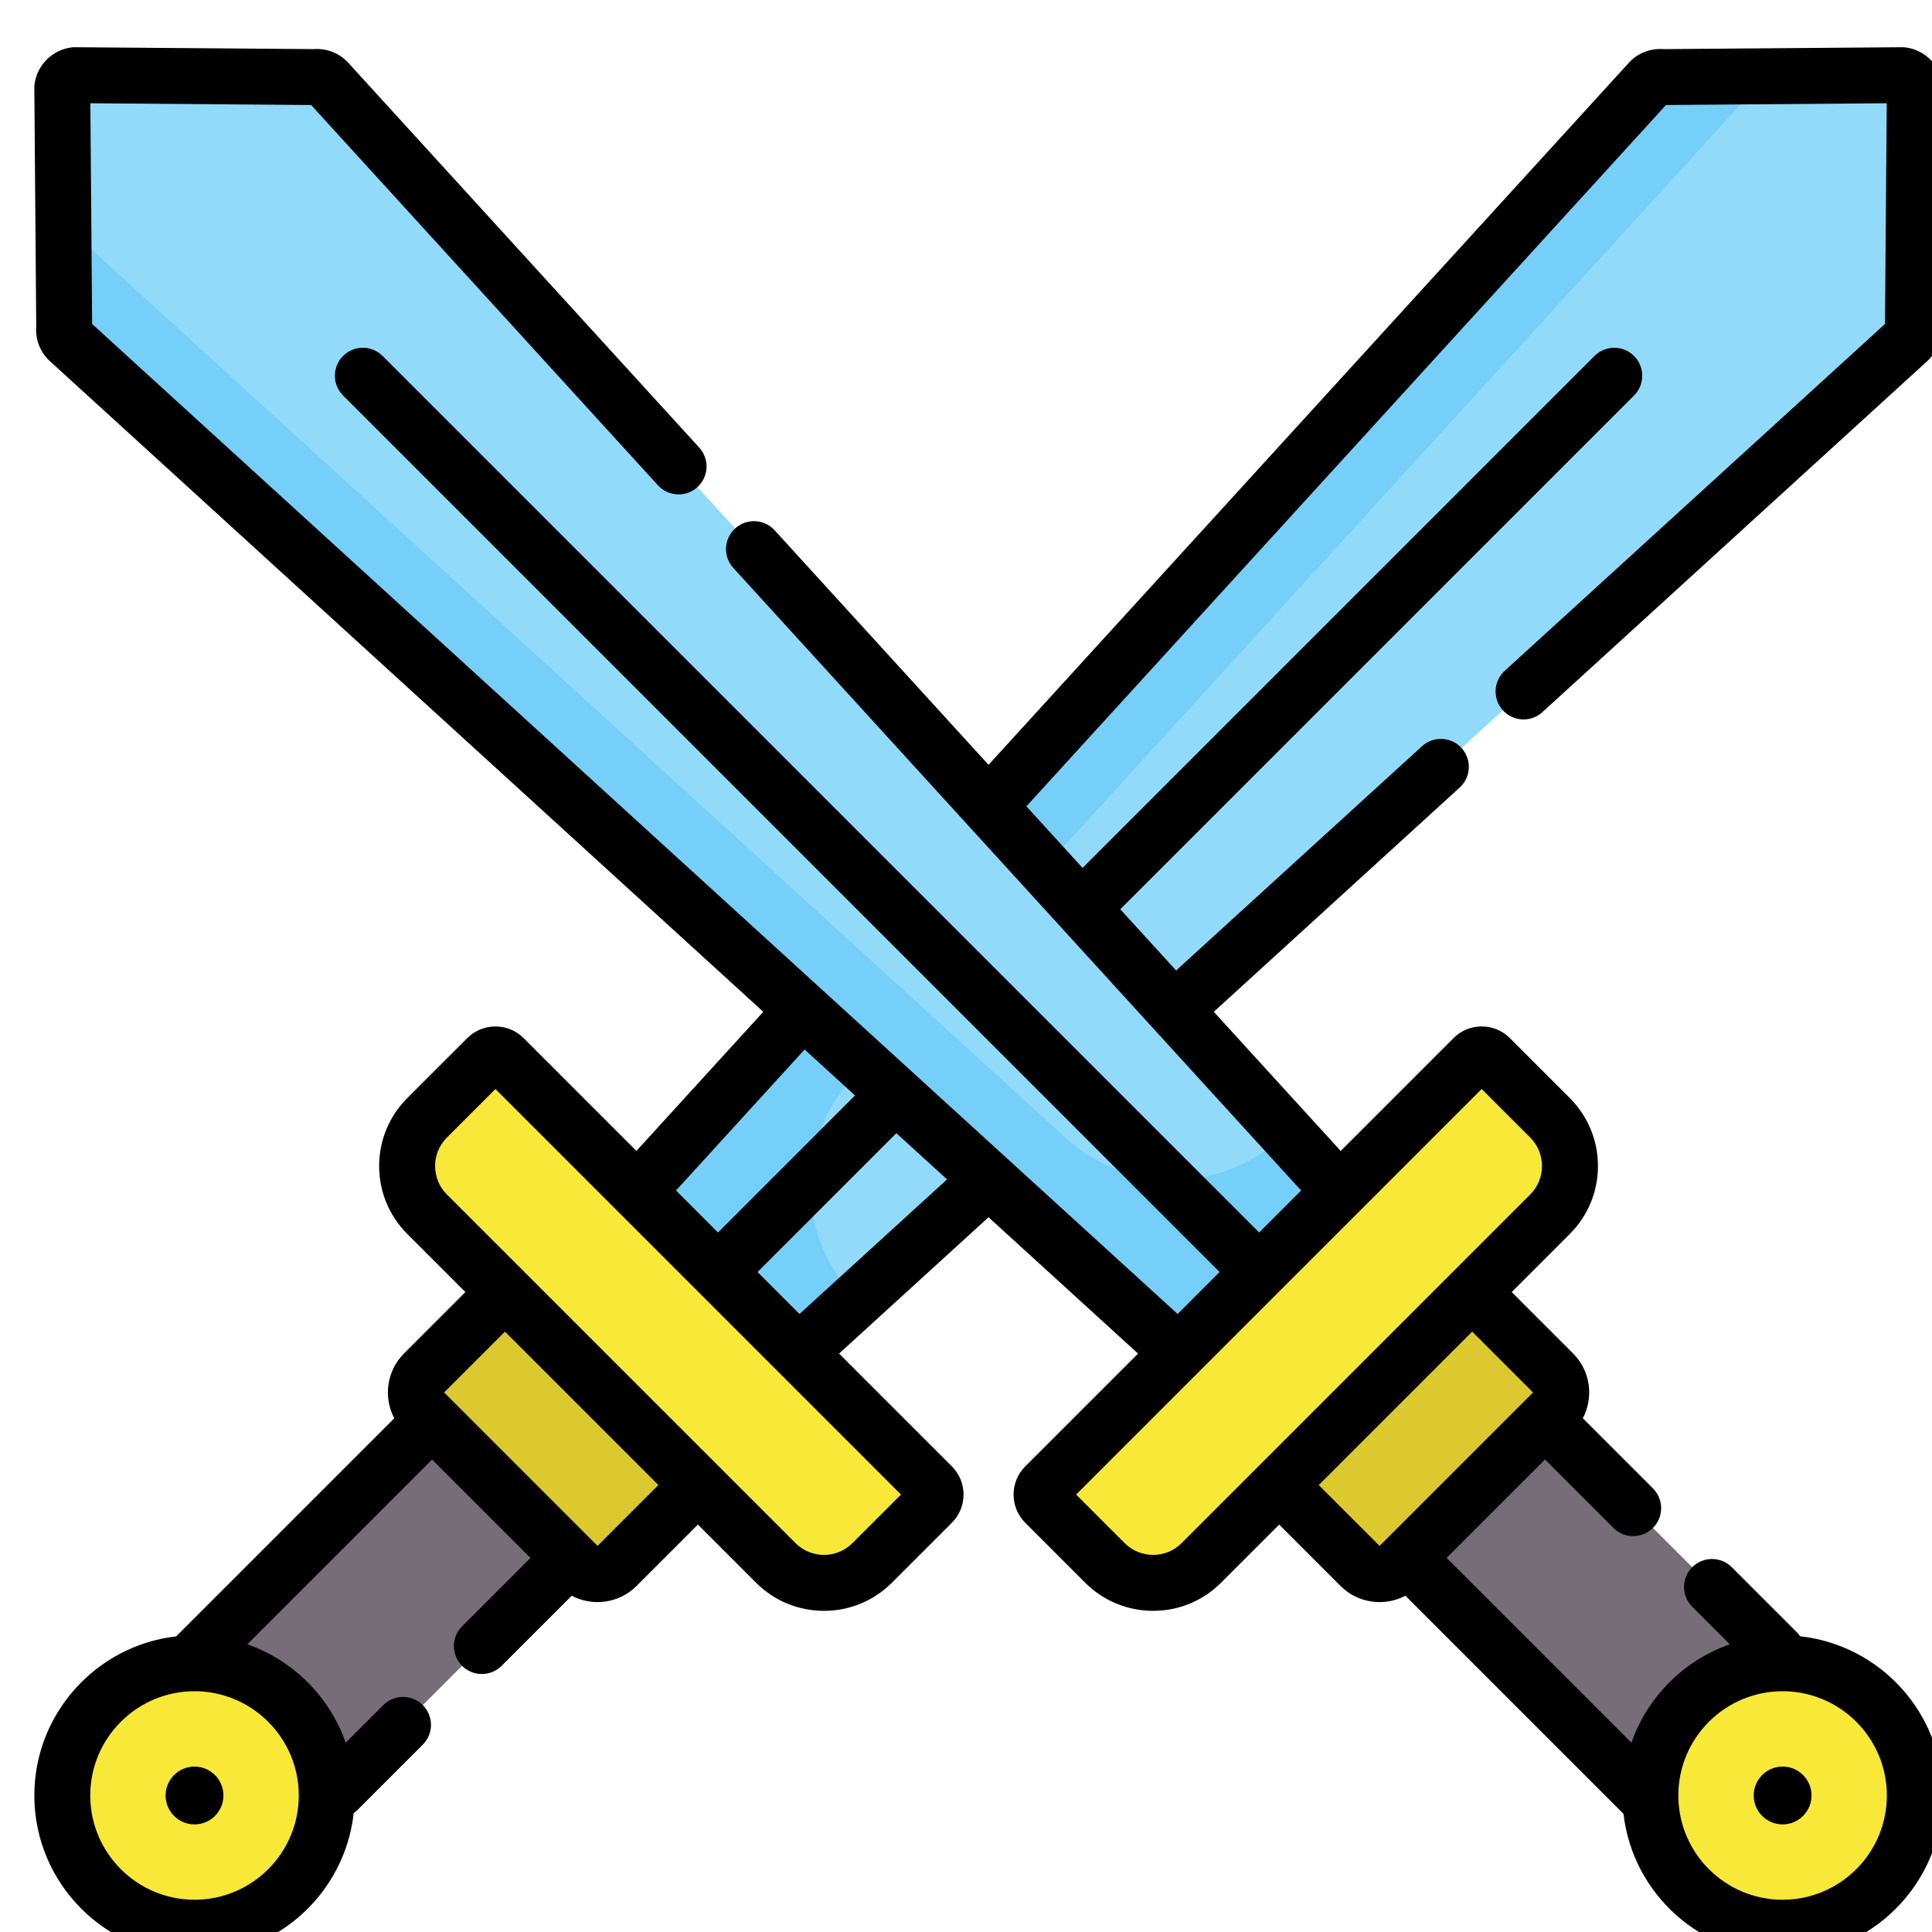 <?xml version="1.0" encoding="UTF-8" standalone="no"?>
<svg
   xmlns:dc="http://purl.org/dc/elements/1.1/"
   xmlns:cc="http://creativecommons.org/ns#"
   xmlns:rdf="http://www.w3.org/1999/02/22-rdf-syntax-ns#"
   xmlns:svg="http://www.w3.org/2000/svg"
   xmlns="http://www.w3.org/2000/svg"
   xmlns:sodipodi="http://sodipodi.sourceforge.net/DTD/sodipodi-0.dtd"
   xmlns:inkscape="http://www.inkscape.org/namespaces/inkscape"
   width="16"
   height="16"
   viewBox="0 0 328 328"
   version="1.1"
   id="svg9507"
   sodipodi:docname="fighting_ns.svg"
   style="fill:none"
   inkscape:version="0.92.3 (2405546, 2018-03-11)">
  <sodipodi:namedview
     pagecolor="#ffffff"
     bordercolor="#666666"
     borderopacity="1"
     objecttolerance="10"
     gridtolerance="10"
     guidetolerance="10"
     inkscape:pageopacity="0"
     inkscape:pageshadow="2"
     inkscape:window-width="1920"
     inkscape:window-height="1017"
     id="namedview9509"
     showgrid="false"
     scale-x="20.5"
     inkscape:zoom="5.8271605"
     inkscape:cx="54.725381"
     inkscape:cy="23.448747"
     inkscape:window-x="0"
     inkscape:window-y="30"
     inkscape:window-maximized="1"
     inkscape:current-layer="svg9507" />
  <g
     clip-path="url(#clip0)"
     id="g9497"
     transform="translate(5.829,8.017)">
    <path
       d="m 66.119,231.65 26.231,26.231 c 1.804,1.804 4.728,1.804 6.531,0 L 112.658,244.105 79.895,211.342 66.119,225.119 c -1.804,1.803 -1.804,4.727 0,6.531 z"
       id="path9463"
       inkscape:connector-curvature="0"
       style="fill:#dbc92f" />
    <path
       d="m 276.375,5.07 40.75,-0.324 c 1.106,0.153 1.976,1.023 2.129,2.128 L 318.93,47.625 c 0.114,0.822 -0.189,1.647 -0.808,2.2 L 129.752,221.624 102.376,194.248 274.174,5.878 c 0.553,-0.619 1.379,-0.922 2.201,-0.808 z"
       id="path9465"
       inkscape:connector-curvature="0"
       style="fill:#91dafa" />
    <path
       d="m 129.751,221.624 9.929,-9.055 c -10.251,-10.252 -10.631,-26.752 -0.861,-37.465 L 293.159,5.878 c 0.553,-0.619 1.378,-0.922 2.2,-0.808 L 317.668,4.892 C 317.495,4.827 317.315,4.772 317.125,4.745 l -40.75,0.324 c -0.822,-0.114 -1.648,0.189 -2.201,0.808 L 102.375,194.248 Z"
       id="path9467"
       inkscape:connector-curvature="0"
       style="fill:#75cff9" />
    <path
       d="m 125.877,257.323 -59.201,-59.2 c -4.519,-4.519 -4.519,-11.845 0,-16.364 l 10.178,-10.178 c 0.788,-0.788 2.067,-0.788 2.855,0 l 72.709,72.71 c 0.788,0.788 0.788,2.067 0,2.855 l -10.178,10.178 c -4.518,4.518 -11.845,4.518 -16.363,-0.001 z"
       id="path9469"
       inkscape:connector-curvature="0"
       style="fill:#f8e837" />
    <path
       d="m 67.527,233.059 23.414,23.414 -40.718,40.717 c -6.254,6.254 -16.394,6.254 -22.648,0 l -0.766,-0.766 c -6.254,-6.254 -6.254,-16.394 0,-22.648 z"
       id="path9471"
       inkscape:connector-curvature="0"
       style="fill:#766d78" />
    <path
       d="M 4.914,294.801 C 3.848,307.149 12.994,318.023 25.341,319.089 37.69,320.155 48.564,311.01 49.63,298.662 50.696,286.314 41.55,275.44 29.202,274.374 16.855,273.308 5.98,282.453 4.914,294.801 Z"
       id="path9473"
       inkscape:connector-curvature="0"
       style="fill:#f8e837" />
    <path
       d="m 22.286,296.807 c 0,2.709 2.196,4.907 4.907,4.907 2.71,0 4.907,-2.197 4.907,-4.907 0,-2.71 -2.197,-4.907 -4.907,-4.907 -2.71,0 -4.907,2.196 -4.907,4.907 z"
       id="path9475"
       inkscape:connector-curvature="0"
       style="fill:#000000" />
    <path
       d="M 5.86442e-5,296.806 C 5.73332e-5,311.801 12.199,324 27.193,324 c 13.988,0 25.539,-10.617 27.027,-24.216 0.24,-0.164 0.471,-0.35 0.685,-0.564 l 11.046,-11.045 c 1.853,-1.854 1.853,-4.859 0,-6.712 -0.926,-0.927 -2.141,-1.39 -3.356,-1.39 -1.214,0 -2.429,0.463 -3.356,1.39 l -6.378,6.377 c -2.73,-7.791 -8.91,-13.971 -16.702,-16.701 l 31.369,-31.369 16.702,16.702 -11.611,11.611 c -1.854,1.854 -1.854,4.859 0,6.712 1.853,1.854 4.859,1.854 6.712,0 l 11.904,-11.904 c 3.538,1.87 8.029,1.319 11.002,-1.655 l 10.421,-10.42 9.863,9.863 c 3.082,3.082 7.179,4.779 11.537,4.779 4.358,0 8.456,-1.697 11.538,-4.779 l 10.177,-10.177 c 1.278,-1.278 1.981,-2.977 1.981,-4.784 0,-1.807 -0.703,-3.506 -1.981,-4.784 l -19.153,-19.152 105.37,-96.1 c 1.936,-1.767 2.074,-4.769 0.308,-6.706 -1.767,-1.936 -4.769,-2.074 -6.705,-0.308 l -105.692,96.395 -7.127,-7.127 148.811,-148.809 c 1.853,-1.853 1.853,-4.859 0,-6.712 -0.927,-0.926 -2.142,-1.39 -3.356,-1.39 -1.215,0 -2.429,0.463 -3.356,1.39 L 116.064,201.224 108.937,194.098 277.011,9.811 314.487,9.513 314.189,46.989 249.627,105.871 c -1.936,1.767 -2.074,4.768 -0.308,6.705 1.767,1.936 4.769,2.074 6.706,0.308 l 65.259,-59.52 c 1.692,-1.512 2.569,-3.713 2.394,-5.959 L 324,6.912 C 324.001,6.682 323.987,6.452 323.955,6.224 323.513,3.028 320.972,0.487 317.775,0.045 317.56,0.015 317.342,1.46767e-5 317.125,1.46577e-5 l -0.038,-3.3e-9 L 276.594,0.322 C 274.346,0.147 272.151,1.021 270.667,2.681 L 102.217,187.378 83.064,168.225 c -1.319,-1.318 -3.051,-1.978 -4.783,-1.978 -1.732,10e-4 -3.465,0.66 -4.783,1.979 l -10.178,10.177 c -3.082,3.082 -4.779,7.179 -4.779,11.538 0,4.358 1.697,8.456 4.779,11.538 l 9.863,9.863 -10.421,10.42 c -2.974,2.974 -3.524,7.466 -1.654,11.003 L 24.077,269.796 C 10.546,271.349 5.98628e-5,282.866 5.86442e-5,296.806 Z m 44.895,0 c 0,9.761 -7.941,17.702 -17.702,17.702 -9.761,0 -17.701,-7.941 -17.701,-17.702 0,-9.76 7.941,-17.701 17.701,-17.701 9.761,0 17.702,7.941 17.702,17.701 z m 25.137,-111.691 8.249,-8.249 68.852,68.853 -8.248,8.248 c -2.661,2.661 -6.991,2.661 -9.652,0 l -59.2,-59.2 c -2.662,-2.661 -2.662,-6.991 -6e-4,-9.652 z m 9.863,32.939 26.051,26.05 -10.33,10.33 -26.05,-26.051 z"
       id="path9477"
       inkscape:connector-curvature="0"
       style="fill:#000000" />
    <g
       clip-path="url(#clip1)"
       id="g9495">
      <path
         d="m 231.65,257.881 26.231,-26.231 c 1.804,-1.804 1.804,-4.728 0,-6.531 l -13.776,-13.777 -32.763,32.763 13.777,13.776 c 1.803,1.804 4.727,1.804 6.531,0 z"
         id="path9479"
         inkscape:connector-curvature="0"
         style="fill:#dbc92f" />
      <path
         d="M 5.07,47.626 4.746,6.875 C 4.899,5.769 5.769,4.899 6.874,4.746 l 40.751,0.324 c 0.822,-0.114 1.647,0.189 2.2,0.808 L 221.624,194.248 194.248,221.624 5.878,49.826 C 5.259,49.273 4.956,48.447 5.07,47.626 Z"
         id="path9481"
         inkscape:connector-curvature="0"
         style="fill:#91dafa" />
      <path
         d="m 221.624,194.249 -9.055,-9.929 c -10.252,10.251 -26.752,10.631 -37.465,0.861 L 5.878,30.841 C 5.259,30.288 4.956,29.463 5.07,28.641 L 4.892,6.332 C 4.826,6.505 4.772,6.685 4.745,6.875 L 5.069,47.626 c -0.114,0.822 0.189,1.647 0.808,2.2 L 194.248,221.625 Z"
         id="path9483"
         inkscape:connector-curvature="0"
         style="fill:#75cff9" />
      <path
         d="m 257.323,198.123 -59.2,59.201 c -4.519,4.519 -11.845,4.519 -16.364,0 l -10.178,-10.178 c -0.788,-0.788 -0.788,-2.067 0,-2.855 l 72.71,-72.709 c 0.788,-0.788 2.067,-0.788 2.855,0 l 10.178,10.178 c 4.518,4.518 4.518,11.845 -0.001,16.363 z"
         id="path9485"
         inkscape:connector-curvature="0"
         style="fill:#f8e837" />
      <path
         d="m 233.058,256.473 23.415,-23.414 40.717,40.717 c 6.254,6.254 6.254,16.394 0,22.648 l -0.766,0.766 c -6.254,6.254 -16.394,6.254 -22.648,0 z"
         id="path9487"
         inkscape:connector-curvature="0"
         style="fill:#766d78" />
      <path
         d="m 294.801,319.086 c 12.348,1.066 23.222,-8.08 24.288,-20.428 1.066,-12.348 -8.079,-23.222 -20.427,-24.288 -12.347,-1.066 -23.222,8.08 -24.288,20.428 -1.066,12.348 8.079,23.222 20.427,24.288 z"
         id="path9489"
         inkscape:connector-curvature="0"
         style="fill:#f8e837" />
      <path
         d="m 296.807,301.714 c 2.709,0 4.907,-2.197 4.907,-4.907 0,-2.71 -2.197,-4.907 -4.907,-4.907 -2.71,0 -4.907,2.196 -4.907,4.907 0,2.71 2.196,4.907 4.907,4.907 z"
         id="path9491"
         inkscape:connector-curvature="0"
         style="fill:#000000" />
      <path
         d="M 296.806,324 C 311.801,324 324,311.801 324,296.807 c 0,-13.989 -10.617,-25.539 -24.216,-27.028 -0.164,-0.24 -0.35,-0.471 -0.564,-0.684 l -11.045,-11.046 c -1.854,-1.854 -4.859,-1.854 -6.712,0 -0.927,0.926 -1.39,2.141 -1.39,3.356 0,1.214 0.463,2.429 1.39,3.355 l 6.377,6.379 c -7.791,2.73 -13.971,8.91 -16.701,16.701 l -31.369,-31.368 16.702,-16.702 11.611,11.612 c 1.854,1.853 4.859,1.853 6.712,0 1.854,-1.854 1.854,-4.859 0,-6.712 l -11.904,-11.905 c 1.87,-3.537 1.319,-8.029 -1.655,-11.002 l -10.42,-10.421 9.863,-9.863 c 3.082,-3.082 4.779,-7.179 4.779,-11.537 0,-4.358 -1.697,-8.456 -4.779,-11.538 l -10.177,-10.177 c -1.278,-1.278 -2.977,-1.982 -4.784,-1.982 -1.807,0 -3.506,0.704 -4.784,1.982 l -19.152,19.153 -96.1,-105.37 c -1.767,-1.936 -4.769,-2.074 -6.706,-0.308 -1.936,1.767 -2.074,4.769 -0.308,6.705 l 96.395,105.692 -7.127,7.127 L 59.127,52.415 c -1.853,-1.853 -4.859,-1.853 -6.712,0 -0.926,0.926 -1.39,2.141 -1.39,3.356 0,1.215 0.463,2.429 1.39,3.356 L 201.224,207.936 194.098,215.063 9.811,46.989 9.513,9.513 46.989,9.811 105.871,74.373 c 1.767,1.936 4.768,2.074 6.705,0.308 1.936,-1.767 2.074,-4.769 0.308,-6.705 L 53.364,2.716 C 51.852,1.024 49.651,0.147 47.406,0.322 L 6.912,-4.48152e-5 C 6.682,-0.001 6.452,0.013 6.224,0.045 3.028,0.487 0.487,3.028 0.045,6.225 0.015,6.44 -2.91026e-7,6.658 -3.00541e-7,6.875 L -3.02173e-7,6.913 0.322,47.407 C 0.147,49.654 1.021,51.849 2.681,53.333 L 187.378,221.783 168.225,240.936 c -1.318,1.318 -1.978,3.05 -1.978,4.782 10e-4,1.733 0.66,3.466 1.979,4.784 l 10.177,10.177 c 3.082,3.082 7.179,4.779 11.538,4.779 4.358,0 8.456,-1.697 11.538,-4.779 l 9.863,-9.863 10.42,10.421 c 2.974,2.974 7.466,3.524 11.003,1.654 l 37.031,37.032 c 1.553,13.531 13.07,24.077 27.01,24.077 z m 0,-44.895 c 9.761,0 17.702,7.941 17.702,17.702 0,9.76 -7.941,17.701 -17.702,17.701 -9.76,0 -17.701,-7.941 -17.701,-17.701 0,-9.761 7.941,-17.702 17.701,-17.702 z m -111.691,-25.137 -8.249,-8.25 68.853,-68.851 8.248,8.248 c 2.661,2.661 2.661,6.991 0,9.652 l -59.2,59.2 c -2.661,2.662 -6.991,2.662 -9.652,10e-4 z m 32.939,-9.863 26.05,-26.051 10.33,10.33 -26.051,26.05 z"
         id="path9493"
         inkscape:connector-curvature="0"
         style="fill:#000000" />
    </g>
  </g>
  <defs
     id="defs9505">
    <clipPath
       id="clip0">
      <rect
         x="324"
         y="324"
         width="324"
         height="324"
         transform="rotate(-180,324,324)"
         id="rect9499"
         style="fill:#ffffff" />
    </clipPath>
    <clipPath
       id="clip1">
      <rect
         x="324"
         y="1.52588e-05"
         width="324"
         height="324"
         transform="rotate(90,324,1.52588e-5)"
         id="rect9502"
         style="fill:#ffffff" />
    </clipPath>
  </defs>
</svg>

